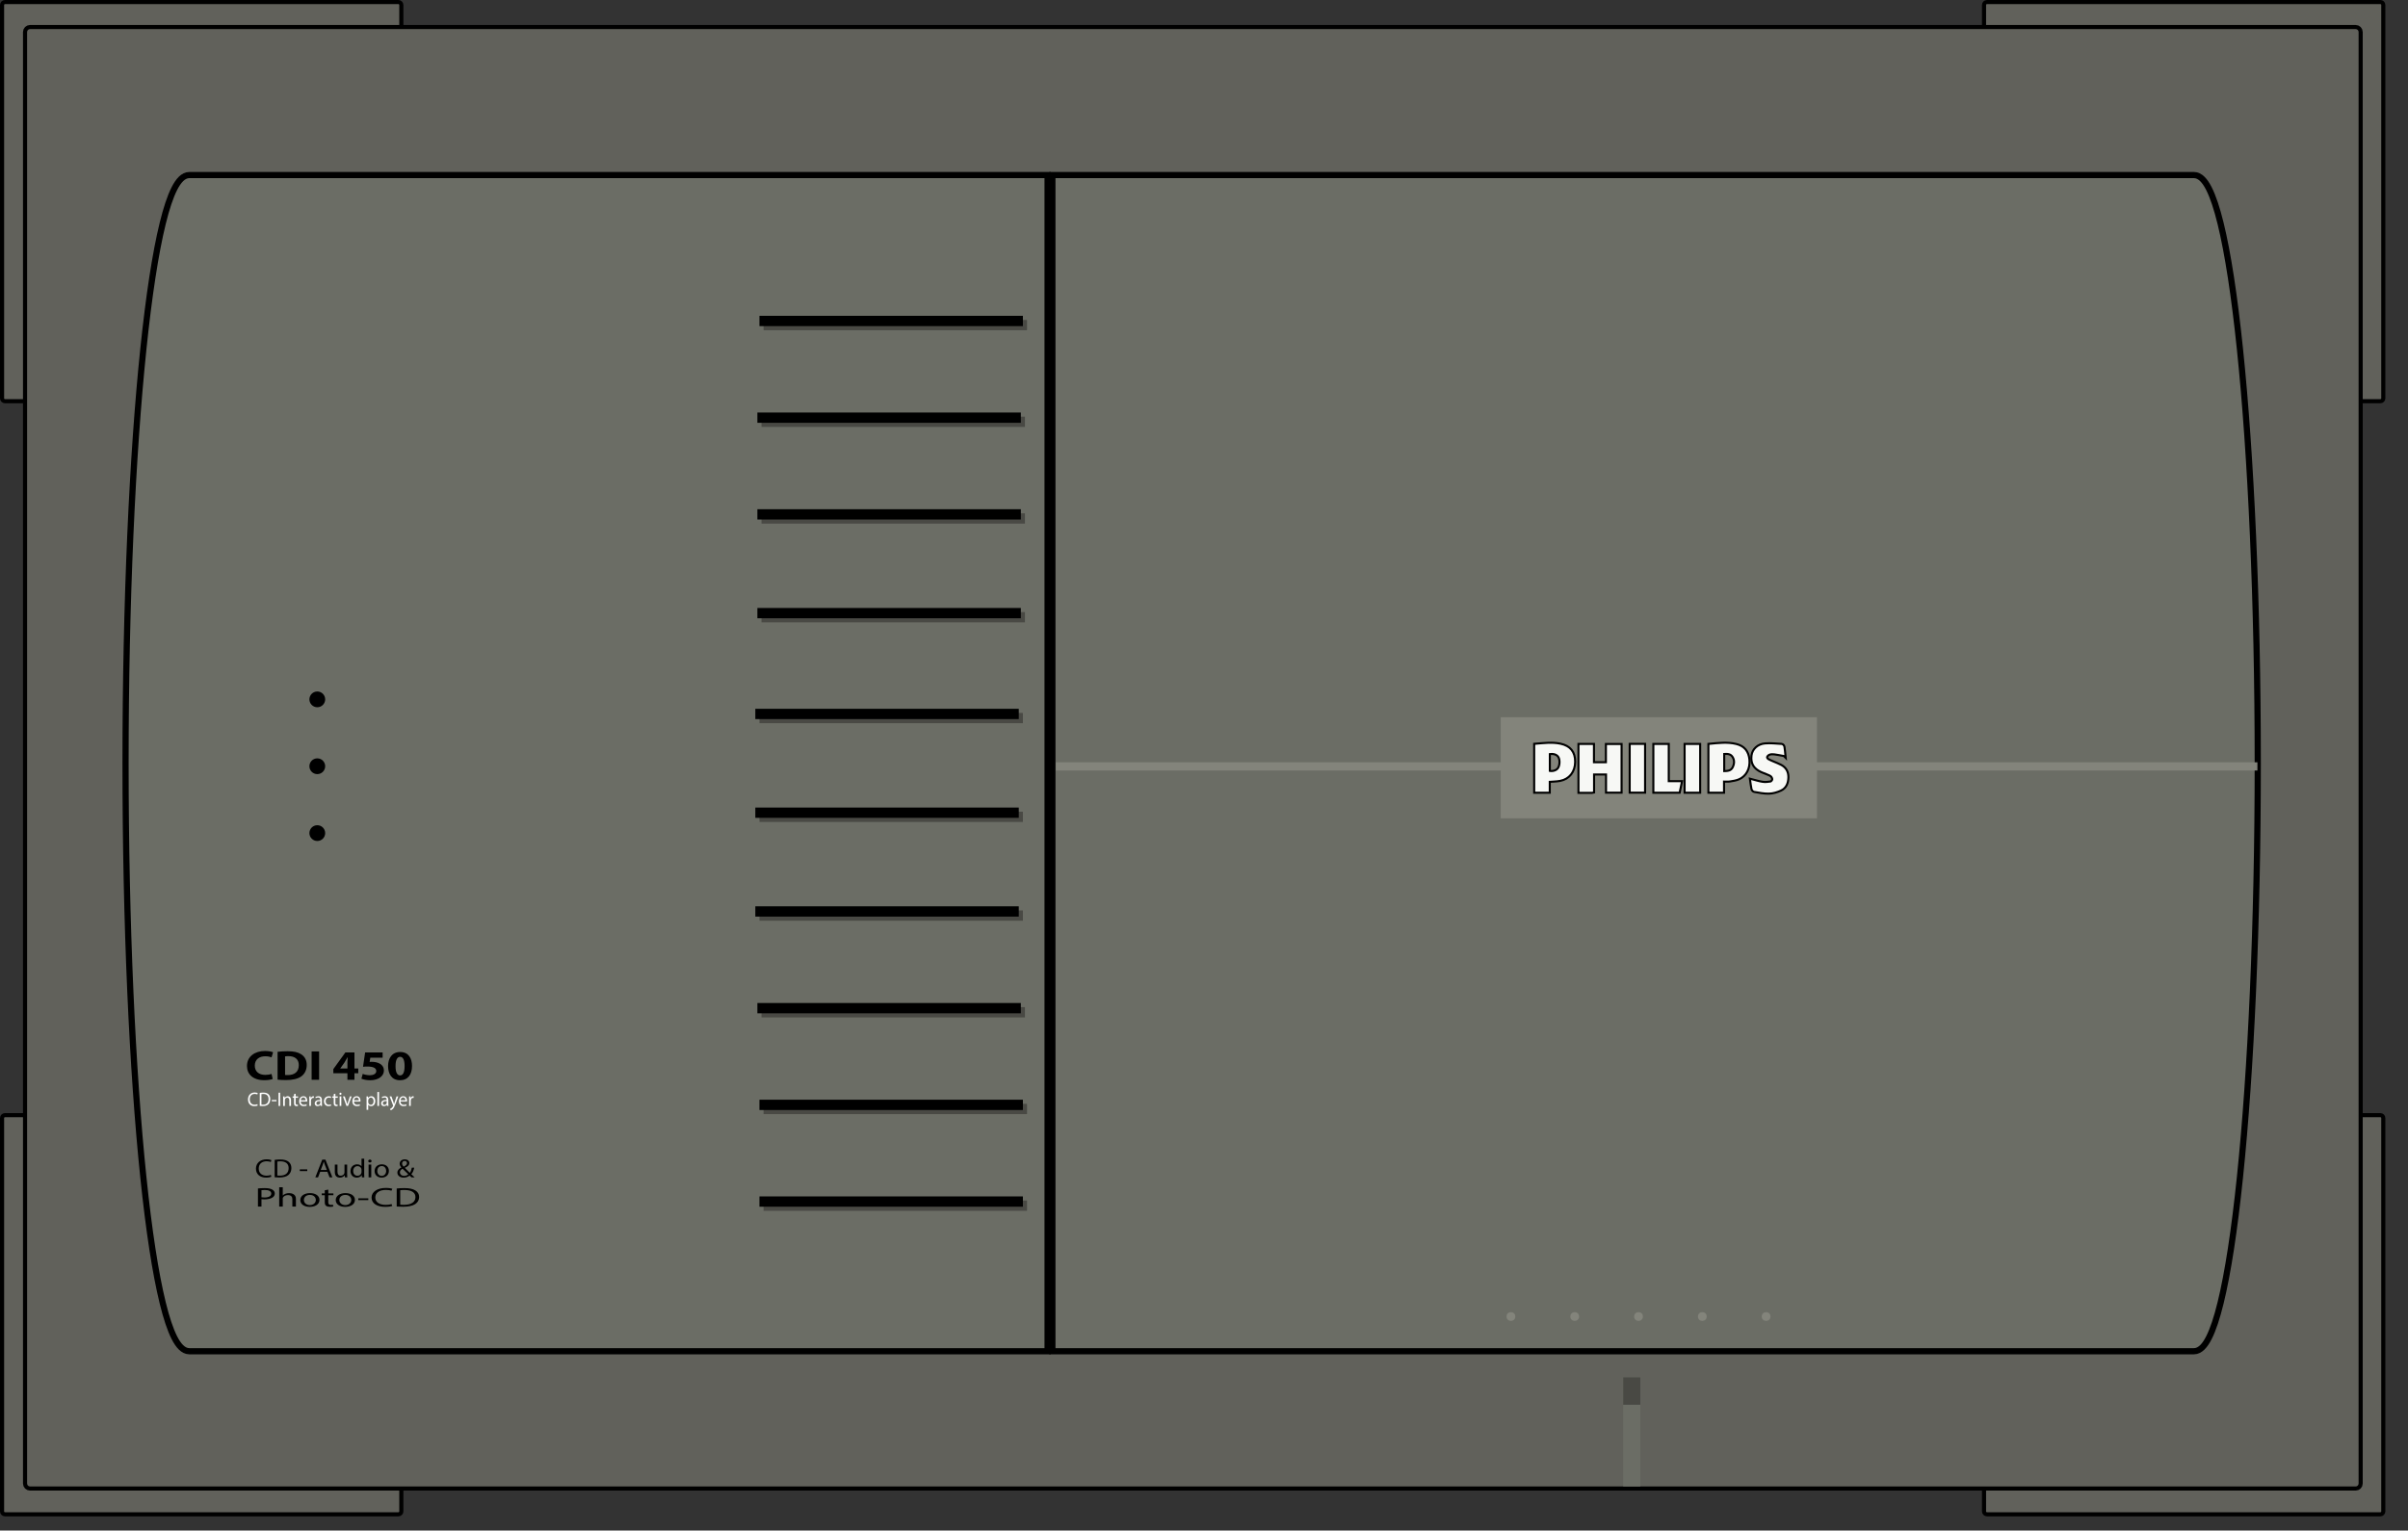 <?xml version="1.0" encoding="UTF-8" standalone="no"?>
<svg
   enable-background="new 0 0 1258.437 856.457"
   height="743.892"
   viewBox="0 0 1170 743.892"
   width="1170"
   version="1.1"
   id="svg128"
   sodipodi:docname="cdi.svg"
   inkscape:version="1.4.2 (f4327f4, 2025-05-13)"
   xmlns:inkscape="http://www.inkscape.org/namespaces/inkscape"
   xmlns:sodipodi="http://sodipodi.sourceforge.net/DTD/sodipodi-0.dtd"
   xmlns="http://www.w3.org/2000/svg"
   xmlns:svg="http://www.w3.org/2000/svg">
  <rect x="0" y="0" width="1170" height="743.892" fill="#333333" stroke="none"/>
  <defs
     id="defs128" />
  <sodipodi:namedview
     id="namedview128"
     pagecolor="#ffffff"
     bordercolor="#000000"
     borderopacity="0.25"
     inkscape:showpageshadow="2"
     inkscape:pageopacity="0.0"
     inkscape:pagecheckerboard="0"
     inkscape:deskcolor="#d1d1d1"
     inkscape:zoom="0.50759832"
     inkscape:cx="423.56326"
     inkscape:cy="460.0094"
     inkscape:window-width="1920"
     inkscape:window-height="1009"
     inkscape:window-x="-8"
     inkscape:window-y="-8"
     inkscape:window-maximized="1"
     inkscape:current-layer="svg128" />
  <g
     transform="translate(-42.378,-62.638)"
     id="g95">
    <path
       d="m 1200.378,797.221 c 0,0.782 -0.635,1.417 -1.417,1.417 h -191.166 c -0.782,0 -1.417,-0.635 -1.417,-1.417 V 606.055 c 0,-0.782 0.635,-1.417 1.417,-1.417 h 191.166 c 0.782,0 1.417,0.635 1.417,1.417 z"
       fill="#61615b"
       stroke="#000000"
       stroke-miterlimit="10"
       stroke-width="2"
       id="path1" />
    <path
       d="m 1200.378,256.221 c 0,0.782 -0.635,1.417 -1.417,1.417 h -191.166 c -0.782,0 -1.417,-0.635 -1.417,-1.417 V 65.055 c 0,-0.782 0.635,-1.417 1.417,-1.417 h 191.166 c 0.782,0 1.417,0.635 1.417,1.417 z"
       fill="#61615b"
       stroke="#000000"
       stroke-miterlimit="10"
       stroke-width="2"
       id="path2" />
    <path
       d="m 237.378,797.221 c 0,0.782 -0.635,1.417 -1.417,1.417 H 44.795 c -0.782,0 -1.417,-0.635 -1.417,-1.417 V 606.055 c 0,-0.782 0.635,-1.417 1.417,-1.417 h 191.166 c 0.782,0 1.417,0.635 1.417,1.417 z"
       fill="#61615b"
       stroke="#000000"
       stroke-miterlimit="10"
       stroke-width="2"
       id="path3" />
    <path
       d="m 237.378,256.221 c 0,0.782 -0.635,1.417 -1.417,1.417 H 44.795 c -0.782,0 -1.417,-0.635 -1.417,-1.417 V 65.055 c 0,-0.782 0.635,-1.417 1.417,-1.417 h 191.166 c 0.782,0 1.417,0.635 1.417,1.417 z"
       fill="#61615b"
       stroke="#000000"
       stroke-miterlimit="10"
       stroke-width="2"
       id="path4" />
    <path
       d="m 1188.378,783.694 c 0,0.781 -0.635,1.416 -1.417,1.416 H 56.963 c -0.783,0 -1.417,-0.635 -1.417,-1.416 V 78.195 c 0,-0.783 0.635,-1.417 1.417,-1.417 h 1129.999 c 0.782,0 1.417,0.635 1.417,1.417 v 705.499 z"
       fill="#61615b"
       stroke="#000000"
       stroke-miterlimit="10"
       stroke-width="4"
       id="path5" />
    <path
       d="m 1188.378,783.694 c 0,0.781 -0.635,1.416 -1.417,1.416 H 56.963 c -0.783,0 -1.417,-0.635 -1.417,-1.416 V 78.195 c 0,-0.783 0.635,-1.417 1.417,-1.417 h 1129.999 c 0.782,0 1.417,0.635 1.417,1.417 v 705.499 z"
       fill="#61615b"
       id="path6" />
    <path
       d="M 134.378,149.221 H 1108.378 V 717.888 H 134.378 Z"
       id="path7" />
    <path
       d="m 104.878,433.555 c 0,157.032 13.208,284.333 29.5,284.333 H 549.877 V 149.221 H 134.378 c -16.292,0 -29.5,127.3 -29.5,284.334 z"
       fill="#6b6d65"
       stroke="#000000"
       stroke-miterlimit="10"
       stroke-width="6"
       id="path8" />
    <path
       d="M 1108.378,149.221 H 555.211 v 568.667 h 553.167 c 16.293,0 29.5,-127.301 29.5,-284.333 0,-157.034 -13.207,-284.334 -29.5,-284.334 z"
       fill="#6b6d65"
       stroke="#000000"
       stroke-miterlimit="10"
       stroke-width="6"
       id="path9" />
    <path
       d="m 104.878,433.555 c 0,157.032 13.208,284.333 29.5,284.333 H 549.877 V 149.221 H 134.378 c -16.292,0 -29.5,127.3 -29.5,284.334 z"
       fill="#6b6d65"
       id="path10" />
    <path
       d="M 1108.378,149.221 H 555.211 v 568.667 h 553.167 c 16.293,0 29.5,-127.301 29.5,-284.333 0,-157.034 -13.207,-284.334 -29.5,-284.334 z"
       fill="#6b6d65"
       id="path11" />
    <circle
       cx="196.545"
       cy="402.555"
       r="3.833"
       id="circle11" />
    <circle
       cx="196.545"
       cy="435.055"
       r="3.833"
       id="circle12" />
    <circle
       cx="196.545"
       cy="467.555"
       r="3.833"
       id="circle13" />
    <path
       d="m 413.378,646.138 h 128 v 5 h -128 z"
       fill="#494944"
       id="path13" />
    <path
       d="m 413.378,599.138 h 128 v 5 h -128 z"
       fill="#494944"
       id="path14" />
    <path
       d="m 412.378,552.138 h 128 v 5 h -128 z"
       fill="#494944"
       id="path15" />
    <path
       d="m 411.378,505.138 h 128 v 5 h -128 z"
       fill="#494944"
       id="path16" />
    <path
       d="m 411.378,457.138 h 128 v 5 h -128 z"
       fill="#494944"
       id="path17" />
    <path
       d="m 411.378,409.138 h 128 v 5 h -128 z"
       fill="#494944"
       id="path18" />
    <path
       d="m 412.378,360.138 h 128 v 5 h -128 z"
       fill="#494944"
       id="path19" />
    <path
       d="m 412.378,312.138 h 128 v 5 h -128 z"
       fill="#494944"
       id="path20" />
    <path
       d="m 412.378,265.138 h 128 v 5 h -128 z"
       fill="#494944"
       id="path21" />
    <path
       d="m 413.378,218.138 h 128 v 5 h -128 z"
       fill="#494944"
       id="path22" />
    <path
       d="m 411.378,644.138 h 128 v 5 h -128 z"
       id="path23" />
    <path
       d="m 411.378,597.138 h 128 v 5 h -128 z"
       id="path24" />
    <path
       d="m 410.378,550.138 h 128 v 5 h -128 z"
       id="path25" />
    <path
       d="m 409.378,503.138 h 128 v 5 h -128 z"
       id="path26" />
    <path
       d="m 409.378,455.138 h 128 v 5 h -128 z"
       id="path27" />
    <path
       d="m 409.378,407.138 h 128 v 5 h -128 z"
       id="path28" />
    <path
       d="m 410.378,358.138 h 128 v 5 h -128 z"
       id="path29" />
    <path
       d="m 410.378,310.138 h 128 v 5 h -128 z"
       id="path30" />
    <path
       d="m 410.378,263.138 h 128 v 5 h -128 z"
       id="path31" />
    <path
       d="m 411.378,216.138 h 128 v 5 h -128 z"
       id="path32" />
    <path
       d="m 925.212,437.138 h 213.999 v -4 H 925.212 V 411.221 H 771.545 v 21.917 H 555.378 v 4 h 216.167 v 23.25 h 153.667 z"
       fill="#83847b"
       id="path33" />
    <circle
       cx="776.503"
       cy="702.513"
       fill="#83847b"
       r="2.125"
       id="circle33" />
    <circle
       cx="807.503"
       cy="702.513"
       fill="#83847b"
       r="2.125"
       id="circle34" />
    <circle
       cx="838.503"
       cy="702.513"
       fill="#83847b"
       r="2.125"
       id="circle35" />
    <circle
       cx="869.503"
       cy="702.513"
       fill="#83847b"
       r="2.125"
       id="circle36" />
    <circle
       cx="900.503"
       cy="702.513"
       fill="#83847b"
       r="2.125"
       id="circle37" />
    <path
       d="m 831.045,732.055 h 8.334 v 53.056 h -8.334 z"
       fill="#6b6d65"
       id="path37" />
    <path
       d="m 831.045,732.055 h 8.334 v 13.345 h -8.334 z"
       fill="#494944"
       id="path38" />
    <path
       d="m 816.408,447.397 c -0.273,0.052 -0.426,0.104 -0.577,0.104 -1.967,0.006 -3.933,0.004 -6.009,0.004 0,-7.618 0,-15.171 0,-22.797 h 6.532 v 8.909 h 6.802 c 0,-2.943 0,-5.864 0,-8.881 h 6.62 v 22.675 c -2.162,0 -4.301,0 -6.563,0 0,-2.936 0,-5.849 0,-8.838 -2.308,0 -4.49,0 -6.805,0 z"
       style="clip-rule:evenodd;fill:#f7f8f5;fill-rule:evenodd;stroke:#000000;stroke-width:2;stroke-miterlimit:10"
       id="path39" />
    <path
       d="m 879.555,442.001 v 5.419 c -2.241,0 -4.382,0 -6.594,0 0,-7.568 0,-15.098 0,-22.765 4.318,-0.397 8.625,-0.989 12.914,0.07 3.743,0.924 5.663,3.295 6.021,7.177 0.374,4.074 -1.378,7.583 -4.741,9.039 -1.341,0.58 -2.845,0.807 -4.298,1.029 -1.016,0.156 -2.071,0.031 -3.302,0.031 z m 0.084,-4.07 c 2.063,-0.055 4.029,-0.053 5.063,-2.135 0.916,-1.843 1.039,-3.852 -0.146,-5.607 -1.186,-1.756 -3.042,-1.709 -4.917,-1.554 z"
       style="clip-rule:evenodd;fill:#f7f8f5;fill-rule:evenodd;stroke:#000000;stroke-width:2;stroke-miterlimit:10"
       id="path40" />
    <path
       d="m 788.308,424.627 c 4.098,-0.315 8.131,-0.9 12.17,-0.041 4.565,0.971 6.775,3.72 6.743,8.337 -0.03,4.584 -2.631,7.96 -6.936,8.772 -1.719,0.324 -3.495,0.314 -5.404,0.471 v 5.251 c -2.259,0 -4.364,0 -6.573,0 0,-7.522 0,-15.078 0,-22.79 z m 6.61,13.085 c 1.802,0.498 3.872,-0.127 4.819,-1.435 1.029,-1.422 1.175,-4.345 0.291,-5.861 -0.873,-1.495 -2.803,-2.146 -5.11,-1.682 z"
       style="clip-rule:evenodd;fill:#f7f8f5;fill-rule:evenodd;stroke:#000000;stroke-width:2;stroke-miterlimit:10"
       id="path41" />
    <path
       d="m 909.368,429.636 c -1.689,-0.307 -3.218,-0.646 -4.763,-0.839 -0.822,-0.103 -1.72,-0.111 -2.496,0.135 -0.598,0.189 -1.287,0.736 -1.528,1.31 -0.354,0.84 0.283,1.515 0.994,1.906 0.741,0.406 1.535,0.711 2.309,1.051 1.253,0.553 2.553,1.012 3.756,1.664 2.093,1.137 3.204,2.952 3.188,5.484 -0.017,2.688 -0.905,4.979 -3.302,6.082 -1.758,0.81 -3.748,1.393 -5.652,1.448 -2.369,0.071 -4.763,-0.469 -7.132,-0.846 -0.348,-0.057 -0.796,-0.633 -0.882,-1.04 -0.29,-1.378 -0.437,-2.789 -0.643,-4.224 1.878,0.477 3.663,1.076 5.494,1.348 1.319,0.193 2.721,0.081 4.042,-0.161 0.494,-0.09 1.16,-0.896 1.211,-1.433 0.059,-0.609 -0.333,-1.463 -0.799,-1.882 -0.61,-0.553 -1.475,-0.81 -2.25,-1.147 -0.85,-0.37 -1.736,-0.65 -2.58,-1.034 -3.505,-1.591 -4.891,-3.973 -4.44,-7.568 0.353,-2.824 2.724,-5.156 6.12,-5.435 2.653,-0.218 5.351,0.085 8.022,0.243 0.316,0.02 0.804,0.554 0.867,0.917 0.234,1.308 0.318,2.646 0.464,4.021 z"
       style="clip-rule:evenodd;fill:#f7f8f5;fill-rule:evenodd;stroke:#000000;stroke-width:2;stroke-miterlimit:10"
       id="path42" />
    <path
       d="m 852.696,442.816 h 6.352 c -0.338,1.618 -0.641,3.073 -0.961,4.607 -3.946,0 -7.863,0 -11.879,0 0,-7.533 0,-15.085 0,-22.711 h 6.488 z"
       style="clip-rule:evenodd;fill:#f7f8f5;fill-rule:evenodd;stroke:#000000;stroke-width:2;stroke-miterlimit:10"
       id="path43" />
    <path
       d="m 861.391,424.708 h 6.564 v 22.724 c -2.21,0 -4.353,0 -6.564,0 0,-7.595 0,-15.121 0,-22.724 z"
       style="clip-rule:evenodd;fill:#f7f8f5;fill-rule:evenodd;stroke:#000000;stroke-width:2;stroke-miterlimit:10"
       id="path44" />
    <path
       d="m 834.713,424.694 h 6.483 v 22.709 c -2.109,0 -4.249,0 -6.483,0 0,-7.54 0,-15.094 0,-22.709 z"
       style="clip-rule:evenodd;fill:#f7f8f5;fill-rule:evenodd;stroke:#000000;stroke-width:2;stroke-miterlimit:10"
       id="path45" />
    <path
       clip-rule="evenodd"
       d="m 816.408,447.397 c -0.273,0.052 -0.426,0.104 -0.577,0.104 -1.967,0.006 -3.933,0.004 -6.009,0.004 0,-7.618 0,-15.171 0,-22.797 h 6.532 v 8.909 h 6.802 c 0,-2.943 0,-5.864 0,-8.881 h 6.62 v 22.675 c -2.162,0 -4.301,0 -6.563,0 0,-2.936 0,-5.849 0,-8.838 -2.308,0 -4.49,0 -6.805,0 z"
       fill="#f7f8f5"
       fill-rule="evenodd"
       id="path46" />
    <path
       clip-rule="evenodd"
       d="m 879.555,442.001 v 5.419 c -2.241,0 -4.382,0 -6.594,0 0,-7.568 0,-15.098 0,-22.765 4.318,-0.397 8.625,-0.989 12.914,0.07 3.743,0.924 5.663,3.295 6.021,7.177 0.374,4.074 -1.378,7.583 -4.741,9.039 -1.341,0.58 -2.845,0.807 -4.298,1.029 -1.016,0.156 -2.071,0.031 -3.302,0.031 z m 0.084,-4.07 c 2.063,-0.055 4.029,-0.053 5.063,-2.135 0.916,-1.843 1.039,-3.852 -0.146,-5.607 -1.186,-1.756 -3.042,-1.709 -4.917,-1.554 z"
       fill="#f7f8f5"
       fill-rule="evenodd"
       id="path47" />
    <path
       clip-rule="evenodd"
       d="m 788.308,424.627 c 4.098,-0.315 8.131,-0.9 12.17,-0.041 4.565,0.971 6.775,3.72 6.743,8.337 -0.03,4.584 -2.631,7.96 -6.936,8.772 -1.719,0.324 -3.495,0.314 -5.404,0.471 v 5.251 c -2.259,0 -4.364,0 -6.573,0 0,-7.522 0,-15.078 0,-22.79 z m 6.61,13.085 c 1.802,0.498 3.872,-0.127 4.819,-1.435 1.029,-1.422 1.175,-4.345 0.291,-5.861 -0.873,-1.495 -2.803,-2.146 -5.11,-1.682 z"
       fill="#f7f8f5"
       fill-rule="evenodd"
       id="path48" />
    <path
       clip-rule="evenodd"
       d="m 909.368,429.636 c -1.689,-0.307 -3.218,-0.646 -4.763,-0.839 -0.822,-0.103 -1.72,-0.111 -2.496,0.135 -0.598,0.189 -1.287,0.736 -1.528,1.31 -0.354,0.84 0.283,1.515 0.994,1.906 0.741,0.406 1.535,0.711 2.309,1.051 1.253,0.553 2.553,1.012 3.756,1.664 2.093,1.137 3.204,2.952 3.188,5.484 -0.017,2.688 -0.905,4.979 -3.302,6.082 -1.758,0.81 -3.748,1.393 -5.652,1.448 -2.369,0.071 -4.763,-0.469 -7.132,-0.846 -0.348,-0.057 -0.796,-0.633 -0.882,-1.04 -0.29,-1.378 -0.437,-2.789 -0.643,-4.224 1.878,0.477 3.663,1.076 5.494,1.348 1.319,0.193 2.721,0.081 4.042,-0.161 0.494,-0.09 1.16,-0.896 1.211,-1.433 0.059,-0.609 -0.333,-1.463 -0.799,-1.882 -0.61,-0.553 -1.475,-0.81 -2.25,-1.147 -0.85,-0.37 -1.736,-0.65 -2.58,-1.034 -3.505,-1.591 -4.891,-3.973 -4.44,-7.568 0.353,-2.824 2.724,-5.156 6.12,-5.435 2.653,-0.218 5.351,0.085 8.022,0.243 0.316,0.02 0.804,0.554 0.867,0.917 0.234,1.308 0.318,2.646 0.464,4.021 z"
       fill="#f7f8f5"
       fill-rule="evenodd"
       id="path49" />
    <path
       clip-rule="evenodd"
       d="m 852.696,442.816 h 6.352 c -0.338,1.618 -0.641,3.073 -0.961,4.607 -3.946,0 -7.863,0 -11.879,0 0,-7.533 0,-15.085 0,-22.711 h 6.488 z"
       fill="#f7f8f5"
       fill-rule="evenodd"
       id="path50" />
    <path
       clip-rule="evenodd"
       d="m 861.391,424.708 h 6.564 v 22.724 c -2.21,0 -4.353,0 -6.564,0 0,-7.595 0,-15.121 0,-22.724 z"
       fill="#f7f8f5"
       fill-rule="evenodd"
       id="path51" />
    <path
       clip-rule="evenodd"
       d="m 834.713,424.694 h 6.483 v 22.709 c -2.109,0 -4.249,0 -6.483,0 0,-7.54 0,-15.094 0,-22.709 z"
       fill="#f7f8f5"
       fill-rule="evenodd"
       id="path52" />
    <path
       d="m 174.872,587.059 c -0.665,0.286 -2.162,0.593 -4.11,0.593 -5.536,0 -8.387,-2.962 -8.387,-6.885 0,-4.699 3.896,-7.314 8.743,-7.314 1.877,0 3.303,0.326 3.944,0.612 l -0.736,2.473 c -0.736,-0.266 -1.758,-0.511 -3.041,-0.511 -2.875,0 -5.108,1.491 -5.108,4.556 0,2.759 1.9,4.495 5.132,4.495 1.093,0 2.304,-0.204 3.017,-0.449 z"
       id="path53" />
    <path
       d="m 177.25,573.86 c 1.331,-0.184 3.065,-0.286 4.895,-0.286 3.041,0 5.013,0.47 6.557,1.471 1.663,1.063 2.708,2.759 2.708,5.19 0,2.635 -1.116,4.454 -2.661,5.577 -1.687,1.206 -4.253,1.777 -7.389,1.777 -1.877,0 -3.208,-0.102 -4.11,-0.204 z m 3.636,11.238 c 0.309,0.062 0.808,0.062 1.259,0.062 3.278,0.021 5.417,-1.532 5.417,-4.822 0.024,-2.86 -1.924,-4.372 -5.037,-4.372 -0.808,0 -1.331,0.062 -1.639,0.122 z"
       id="path54" />
    <path
       d="m 197.425,573.677 v 13.771 h -3.635 v -13.771 z"
       id="path55" />
    <path
       d="m 211.183,587.447 v -3.167 h -6.842 v -2.022 l 5.845,-8.091 h 4.419 v 7.784 h 1.853 v 2.329 h -1.853 v 3.167 z m 0,-5.496 v -2.942 c 0,-0.797 0.047,-1.614 0.119,-2.472 h -0.095 c -0.499,0.857 -0.903,1.634 -1.426,2.472 l -2.067,2.901 v 0.041 z"
       id="path56" />
    <path
       d="m 228.292,576.721 h -5.987 l -0.333,2.043 c 0.333,-0.041 0.618,-0.041 0.998,-0.041 1.473,0 2.97,0.286 4.063,0.961 1.164,0.674 1.876,1.777 1.876,3.33 0,2.472 -2.471,4.658 -6.628,4.658 -1.877,0 -3.445,-0.367 -4.3,-0.756 l 0.641,-2.329 c 0.689,0.286 2.091,0.653 3.493,0.653 1.497,0 3.088,-0.612 3.088,-2.022 0,-1.369 -1.259,-2.206 -4.348,-2.206 -0.855,0 -1.449,0.04 -2.091,0.122 l 1.021,-6.967 h 8.505 v 2.554 z"
       id="path57" />
    <path
       d="m 242.573,580.746 c 0,4.106 -1.925,6.926 -5.869,6.926 -3.991,0 -5.749,-3.085 -5.773,-6.845 0,-3.841 1.901,-6.885 5.892,-6.885 4.135,0 5.75,3.167 5.75,6.804 z m -8.007,0.081 c -0.023,3.045 0.832,4.495 2.233,4.495 1.401,0 2.162,-1.512 2.162,-4.536 0,-2.941 -0.737,-4.494 -2.186,-4.494 -1.329,0 -2.232,1.45 -2.209,4.535 z"
       id="path58" />
    <g
       fill="#ffffff"
       id="g78">
      <path
         d="m 167.594,599.958 c -0.295,0.152 -0.886,0.306 -1.644,0.306 -1.754,0 -3.074,-1.146 -3.074,-3.258 0,-2.015 1.32,-3.381 3.25,-3.381 0.775,0 1.265,0.172 1.477,0.286 l -0.194,0.679 c -0.305,-0.153 -0.739,-0.268 -1.256,-0.268 -1.458,0 -2.428,0.965 -2.428,2.655 0,1.576 0.877,2.589 2.391,2.589 0.489,0 0.988,-0.105 1.311,-0.268 z"
         id="path59" />
      <path
         d="m 168.597,593.815 c 0.489,-0.076 1.071,-0.133 1.708,-0.133 1.154,0 1.975,0.276 2.52,0.802 0.554,0.525 0.877,1.271 0.877,2.312 0,1.051 -0.314,1.91 -0.896,2.503 -0.582,0.602 -1.542,0.927 -2.751,0.927 -0.572,0 -1.052,-0.029 -1.458,-0.077 z m 0.803,5.694 c 0.203,0.038 0.499,0.048 0.812,0.048 1.717,0 2.65,-0.993 2.65,-2.731 0.009,-1.52 -0.822,-2.484 -2.521,-2.484 -0.416,0 -0.729,0.039 -0.941,0.086 z"
         id="path60" />
      <path
         d="m 176.727,597.273 v 0.621 h -2.28 v -0.621 z"
         id="path61" />
      <path
         d="m 178.507,593.729 v 6.438 h -0.803 v -6.438 z"
         id="path62" />
      <path
         d="m 179.973,596.796 c 0,-0.478 -0.009,-0.869 -0.037,-1.251 h 0.72 l 0.046,0.764 h 0.019 c 0.221,-0.439 0.738,-0.869 1.477,-0.869 0.618,0 1.579,0.383 1.579,1.968 v 2.761 h -0.813 v -2.665 c 0,-0.745 -0.268,-1.366 -1.034,-1.366 -0.535,0 -0.951,0.392 -1.089,0.86 -0.037,0.104 -0.055,0.248 -0.055,0.392 v 2.779 h -0.813 z"
         id="path63" />
      <path
         d="m 186.036,594.217 v 1.328 h 1.163 v 0.64 h -1.163 v 2.493 c 0,0.573 0.157,0.898 0.609,0.898 0.212,0 0.369,-0.029 0.471,-0.058 l 0.037,0.63 c -0.157,0.067 -0.406,0.115 -0.72,0.115 -0.378,0 -0.683,-0.124 -0.877,-0.354 -0.231,-0.248 -0.314,-0.659 -0.314,-1.204 v -2.521 h -0.692 v -0.64 h 0.692 v -1.108 z"
         id="path64" />
      <path
         d="m 188.508,598.009 c 0.018,1.137 0.72,1.605 1.532,1.605 0.582,0 0.933,-0.105 1.237,-0.239 l 0.139,0.602 c -0.286,0.134 -0.775,0.287 -1.486,0.287 -1.375,0 -2.197,-0.937 -2.197,-2.331 0,-1.394 0.794,-2.493 2.096,-2.493 1.458,0 1.846,1.328 1.846,2.178 0,0.172 -0.018,0.306 -0.027,0.392 h -3.14 z m 2.382,-0.602 c 0.009,-0.535 -0.212,-1.365 -1.126,-1.365 -0.822,0 -1.182,0.783 -1.247,1.365 z"
         id="path65" />
      <path
         d="m 192.678,596.987 c 0,-0.545 -0.009,-1.013 -0.037,-1.442 h 0.71 l 0.028,0.907 h 0.037 c 0.203,-0.621 0.692,-1.013 1.237,-1.013 0.092,0 0.157,0.01 0.231,0.029 v 0.792 c -0.083,-0.019 -0.167,-0.028 -0.277,-0.028 -0.573,0 -0.979,0.449 -1.089,1.079 -0.019,0.115 -0.037,0.249 -0.037,0.392 v 2.465 h -0.803 z"
         id="path66" />
      <path
         d="m 198.124,600.168 -0.064,-0.583 h -0.028 c -0.25,0.363 -0.729,0.688 -1.366,0.688 -0.905,0 -1.366,-0.659 -1.366,-1.328 0,-1.117 0.96,-1.729 2.686,-1.72 v -0.095 c 0,-0.383 -0.102,-1.07 -1.015,-1.07 -0.416,0 -0.85,0.134 -1.163,0.344 l -0.185,-0.554 c 0.37,-0.248 0.905,-0.411 1.468,-0.411 1.366,0 1.698,0.965 1.698,1.892 v 1.729 c 0,0.401 0.019,0.793 0.074,1.108 z m -0.121,-2.359 c -0.886,-0.02 -1.893,0.144 -1.893,1.041 0,0.545 0.351,0.803 0.767,0.803 0.582,0 0.951,-0.382 1.08,-0.773 0.027,-0.087 0.046,-0.182 0.046,-0.268 z"
         id="path67" />
      <path
         d="m 203.282,599.996 c -0.212,0.114 -0.683,0.268 -1.283,0.268 -1.348,0 -2.225,-0.946 -2.225,-2.359 0,-1.424 0.942,-2.455 2.4,-2.455 0.48,0 0.905,0.124 1.126,0.239 l -0.185,0.649 c -0.194,-0.115 -0.499,-0.22 -0.942,-0.22 -1.025,0 -1.579,0.783 -1.579,1.748 0,1.069 0.665,1.729 1.551,1.729 0.462,0 0.767,-0.124 0.997,-0.229 z"
         id="path68" />
      <path
         d="m 205.329,594.217 v 1.328 h 1.163 v 0.64 h -1.163 v 2.493 c 0,0.573 0.157,0.898 0.609,0.898 0.212,0 0.369,-0.029 0.471,-0.058 l 0.037,0.63 c -0.157,0.067 -0.406,0.115 -0.72,0.115 -0.378,0 -0.683,-0.124 -0.877,-0.354 -0.231,-0.248 -0.314,-0.659 -0.314,-1.204 v -2.521 h -0.692 v -0.64 h 0.692 v -1.108 z"
         id="path69" />
      <path
         d="m 208.309,594.246 c 0.009,0.286 -0.194,0.516 -0.517,0.516 -0.286,0 -0.489,-0.229 -0.489,-0.516 0,-0.297 0.212,-0.525 0.508,-0.525 0.304,0 0.498,0.228 0.498,0.525 z m -0.905,5.922 v -4.623 h 0.813 v 4.623 z"
         id="path70" />
      <path
         d="m 209.877,595.545 0.877,2.598 c 0.148,0.421 0.268,0.803 0.36,1.185 h 0.028 c 0.102,-0.382 0.231,-0.764 0.378,-1.185 l 0.868,-2.598 h 0.85 l -1.754,4.623 h -0.775 l -1.699,-4.623 z"
         id="path71" />
      <path
         d="m 214.362,598.009 c 0.018,1.137 0.72,1.605 1.532,1.605 0.582,0 0.933,-0.105 1.237,-0.239 l 0.139,0.602 c -0.286,0.134 -0.775,0.287 -1.486,0.287 -1.375,0 -2.197,-0.937 -2.197,-2.331 0,-1.394 0.794,-2.493 2.096,-2.493 1.458,0 1.846,1.328 1.846,2.178 0,0.172 -0.018,0.306 -0.027,0.392 h -3.14 z m 2.381,-0.602 c 0.009,-0.535 -0.212,-1.365 -1.126,-1.365 -0.822,0 -1.182,0.783 -1.247,1.365 z"
         id="path72" />
      <path
         d="m 220.488,597.054 c 0,-0.592 -0.019,-1.069 -0.037,-1.509 h 0.729 l 0.037,0.793 h 0.019 c 0.332,-0.563 0.858,-0.898 1.587,-0.898 1.08,0 1.893,0.946 1.893,2.35 0,1.662 -0.979,2.484 -2.031,2.484 -0.591,0 -1.108,-0.268 -1.375,-0.727 h -0.019 v 2.513 h -0.803 z m 0.803,1.232 c 0,0.124 0.019,0.239 0.037,0.344 0.147,0.583 0.637,0.984 1.218,0.984 0.859,0 1.357,-0.727 1.357,-1.786 0,-0.927 -0.471,-1.72 -1.329,-1.72 -0.554,0 -1.071,0.411 -1.228,1.041 -0.027,0.105 -0.055,0.229 -0.055,0.344 z"
         id="path73" />
      <path
         d="m 225.738,593.386 h 0.813 v 6.782 h -0.813 z"
         id="path74" />
      <path
         d="m 230.389,600.168 -0.064,-0.583 h -0.028 c -0.25,0.363 -0.729,0.688 -1.366,0.688 -0.905,0 -1.366,-0.659 -1.366,-1.328 0,-1.117 0.96,-1.729 2.686,-1.72 v -0.095 c 0,-0.383 -0.102,-1.07 -1.015,-1.07 -0.416,0 -0.85,0.134 -1.163,0.344 l -0.185,-0.554 c 0.37,-0.248 0.905,-0.411 1.468,-0.411 1.366,0 1.698,0.965 1.698,1.892 v 1.729 c 0,0.401 0.019,0.793 0.074,1.108 z m -0.12,-2.359 c -0.886,-0.02 -1.893,0.144 -1.893,1.041 0,0.545 0.351,0.803 0.767,0.803 0.582,0 0.951,-0.382 1.08,-0.773 0.027,-0.087 0.046,-0.182 0.046,-0.268 z"
         id="path75" />
      <path
         d="m 232.584,595.545 0.979,2.731 c 0.102,0.306 0.212,0.669 0.286,0.946 h 0.019 c 0.083,-0.277 0.175,-0.631 0.286,-0.965 l 0.886,-2.713 h 0.858 l -1.218,3.295 c -0.582,1.586 -0.979,2.397 -1.533,2.895 -0.397,0.363 -0.794,0.507 -0.997,0.545 l -0.203,-0.707 c 0.203,-0.067 0.471,-0.201 0.71,-0.411 0.222,-0.182 0.499,-0.506 0.683,-0.936 0.037,-0.086 0.065,-0.153 0.065,-0.201 0,-0.048 -0.019,-0.114 -0.056,-0.22 l -1.652,-4.26 h 0.887 z"
         id="path76" />
      <path
         d="m 236.995,598.009 c 0.018,1.137 0.72,1.605 1.532,1.605 0.582,0 0.933,-0.105 1.237,-0.239 l 0.139,0.602 c -0.286,0.134 -0.775,0.287 -1.486,0.287 -1.375,0 -2.197,-0.937 -2.197,-2.331 0,-1.394 0.794,-2.493 2.096,-2.493 1.458,0 1.846,1.328 1.846,2.178 0,0.172 -0.018,0.306 -0.027,0.392 h -3.14 z m 2.381,-0.602 c 0.009,-0.535 -0.212,-1.365 -1.126,-1.365 -0.822,0 -1.182,0.783 -1.247,1.365 z"
         id="path77" />
      <path
         d="m 241.165,596.987 c 0,-0.545 -0.009,-1.013 -0.037,-1.442 h 0.71 l 0.028,0.907 h 0.037 c 0.203,-0.621 0.692,-1.013 1.237,-1.013 0.092,0 0.157,0.01 0.231,0.029 v 0.792 c -0.083,-0.019 -0.167,-0.028 -0.277,-0.028 -0.573,0 -0.979,0.449 -1.089,1.079 -0.019,0.115 -0.037,0.249 -0.037,0.392 v 2.465 h -0.803 z"
         id="path78" />
    </g>
    <path
       d="m 174.241,634.583 c -0.47,0.205 -1.409,0.409 -2.613,0.409 -2.789,0 -4.888,-1.533 -4.888,-4.355 0,-2.694 2.099,-4.521 5.167,-4.521 1.233,0 2.011,0.23 2.349,0.384 l -0.308,0.906 c -0.484,-0.204 -1.174,-0.357 -1.997,-0.357 -2.319,0 -3.86,1.29 -3.86,3.551 0,2.107 1.395,3.461 3.802,3.461 0.778,0 1.571,-0.141 2.084,-0.357 z"
       id="path79" />
    <path
       d="m 175.839,626.371 c 0.778,-0.103 1.703,-0.179 2.715,-0.179 1.835,0 3.142,0.37 4.007,1.073 0.881,0.702 1.395,1.698 1.395,3.09 0,1.405 -0.499,2.555 -1.424,3.347 -0.925,0.805 -2.451,1.238 -4.374,1.238 -0.91,0 -1.674,-0.038 -2.319,-0.102 z m 1.277,7.612 c 0.323,0.051 0.793,0.063 1.292,0.063 2.73,0 4.213,-1.328 4.213,-3.652 0.015,-2.031 -1.307,-3.321 -4.007,-3.321 -0.661,0 -1.16,0.052 -1.498,0.115 z"
       id="path80" />
    <path
       d="m 191.676,630.994 v 0.83 h -3.625 v -0.83 z"
       id="path81" />
    <path
       d="m 197.943,632.156 -1.028,2.708 h -1.321 l 3.361,-8.608 h 1.541 l 3.376,8.608 h -1.365 l -1.057,-2.708 z m 3.244,-0.868 -0.969,-2.478 c -0.22,-0.562 -0.367,-1.073 -0.514,-1.571 h -0.029 c -0.147,0.511 -0.308,1.035 -0.499,1.559 l -0.969,2.49 z"
       id="path82" />
    <path
       d="m 211.05,633.179 c 0,0.639 0.015,1.2 0.059,1.686 h -1.145 l -0.073,-1.009 h -0.029 c -0.338,0.498 -1.086,1.149 -2.349,1.149 -1.116,0 -2.452,-0.536 -2.452,-2.708 v -3.614 h 1.292 v 3.423 c 0,1.175 0.411,1.967 1.585,1.967 0.866,0 1.468,-0.523 1.703,-1.021 0.073,-0.166 0.117,-0.37 0.117,-0.575 v -3.793 h 1.292 z"
       id="path83" />
    <path
       d="m 219.328,625.797 v 7.471 c 0,0.55 0.015,1.175 0.059,1.597 h -1.16 l -0.059,-1.073 h -0.029 c -0.396,0.69 -1.263,1.214 -2.422,1.214 -1.717,0 -3.039,-1.265 -3.039,-3.142 -0.015,-2.057 1.454,-3.321 3.186,-3.321 1.086,0 1.82,0.447 2.143,0.945 h 0.029 v -3.69 h 1.292 z m -1.292,5.402 c 0,-0.141 -0.015,-0.332 -0.059,-0.473 -0.191,-0.716 -0.896,-1.303 -1.864,-1.303 -1.336,0 -2.128,1.021 -2.128,2.388 0,1.252 0.705,2.286 2.099,2.286 0.866,0 1.659,-0.498 1.894,-1.341 0.044,-0.153 0.059,-0.307 0.059,-0.485 v -1.072 z"
       id="path84" />
    <path
       d="m 222.908,626.946 c 0.015,0.383 -0.309,0.689 -0.822,0.689 -0.455,0 -0.778,-0.307 -0.778,-0.689 0,-0.396 0.337,-0.703 0.807,-0.703 0.485,0 0.793,0.307 0.793,0.703 z m -1.438,7.918 v -6.182 h 1.292 v 6.182 z"
       id="path85" />
    <path
       d="m 231.333,631.723 c 0,2.286 -1.82,3.282 -3.538,3.282 -1.923,0 -3.406,-1.227 -3.406,-3.181 0,-2.068 1.556,-3.282 3.523,-3.282 2.041,0 3.421,1.29 3.421,3.181 z m -5.637,0.063 c 0,1.354 0.896,2.376 2.158,2.376 1.233,0 2.158,-1.009 2.158,-2.401 0,-1.047 -0.602,-2.376 -2.128,-2.376 -1.527,0 -2.188,1.226 -2.188,2.401 z"
       id="path86" />
    <path
       d="m 242.311,634.864 c -0.279,-0.242 -0.543,-0.485 -0.925,-0.843 -0.851,0.689 -1.806,0.983 -2.892,0.983 -1.923,0 -3.039,-1.124 -3.039,-2.414 0,-1.175 0.807,-1.979 1.938,-2.516 v -0.039 c -0.514,-0.562 -0.822,-1.188 -0.822,-1.801 0,-1.047 0.866,-2.12 2.51,-2.12 1.233,0 2.188,0.716 2.188,1.827 0,0.906 -0.602,1.622 -2.173,2.299 v 0.038 c 0.837,0.843 1.776,1.788 2.408,2.401 0.455,-0.601 0.763,-1.431 0.954,-2.517 h 1.174 c -0.264,1.354 -0.69,2.427 -1.424,3.181 0.528,0.485 1.042,0.971 1.629,1.52 h -1.526 z m -1.556,-1.481 c -0.587,-0.562 -1.688,-1.609 -2.789,-2.708 -0.529,0.294 -1.277,0.844 -1.277,1.75 0,0.983 0.837,1.737 2.026,1.737 0.851,0 1.571,-0.332 2.04,-0.779 z m -3.009,-5.249 c 0,0.613 0.323,1.085 0.749,1.545 0.998,-0.498 1.644,-0.958 1.644,-1.686 0,-0.523 -0.338,-1.111 -1.145,-1.111 -0.823,0 -1.248,0.588 -1.248,1.252 z"
       id="path87" />
    <path
       d="m 167.709,640.271 c 0.828,-0.093 1.913,-0.172 3.292,-0.172 1.695,0 2.938,0.265 3.726,0.74 0.729,0.424 1.163,1.072 1.163,1.865 0,0.808 -0.355,1.442 -1.025,1.905 -0.907,0.648 -2.386,0.979 -4.062,0.979 -0.512,0 -0.985,-0.014 -1.38,-0.08 v 3.572 h -1.715 v -8.809 z m 1.716,4.299 c 0.375,0.065 0.848,0.092 1.419,0.092 2.07,0 3.332,-0.675 3.332,-1.904 0,-1.178 -1.242,-1.747 -3.135,-1.747 -0.749,0 -1.321,0.04 -1.617,0.093 v 3.466 z"
       id="path88" />
    <path
       d="m 178.037,639.688 h 1.735 v 3.995 h 0.04 c 0.276,-0.331 0.71,-0.622 1.242,-0.82 0.513,-0.198 1.124,-0.331 1.774,-0.331 1.281,0 3.332,0.529 3.332,2.738 v 3.811 h -1.735 v -3.678 c 0,-1.032 -0.572,-1.905 -2.208,-1.905 -1.124,0 -2.011,0.529 -2.326,1.164 -0.099,0.159 -0.119,0.331 -0.119,0.556 v 3.863 h -1.735 z"
       id="path89" />
    <path
       d="m 197.609,645.826 c 0,2.368 -2.445,3.4 -4.751,3.4 -2.583,0 -4.574,-1.27 -4.574,-3.294 0,-2.144 2.09,-3.4 4.731,-3.4 2.741,0 4.594,1.337 4.594,3.294 z m -7.57,0.067 c 0,1.402 1.203,2.461 2.898,2.461 1.656,0 2.898,-1.045 2.898,-2.487 0,-1.085 -0.808,-2.461 -2.859,-2.461 -2.05,-10e-4 -2.937,1.27 -2.937,2.487 z"
       id="path90" />
    <path
       d="m 201.883,640.839 v 1.839 h 2.484 v 0.887 h -2.484 v 3.453 c 0,0.794 0.335,1.243 1.301,1.243 0.453,0 0.789,-0.04 1.005,-0.079 l 0.079,0.873 c -0.335,0.093 -0.867,0.158 -1.538,0.158 -0.808,0 -1.458,-0.172 -1.873,-0.489 -0.493,-0.344 -0.67,-0.912 -0.67,-1.667 v -3.492 h -1.479 v -0.887 h 1.479 v -1.534 z"
       id="path91" />
    <path
       d="m 214.833,645.826 c 0,2.368 -2.445,3.4 -4.751,3.4 -2.583,0 -4.574,-1.27 -4.574,-3.294 0,-2.144 2.09,-3.4 4.731,-3.4 2.741,0 4.594,1.337 4.594,3.294 z m -7.57,0.067 c 0,1.402 1.202,2.461 2.898,2.461 1.656,0 2.898,-1.045 2.898,-2.487 0,-1.085 -0.809,-2.461 -2.858,-2.461 -2.051,-10e-4 -2.938,1.27 -2.938,2.487 z"
       id="path92" />
    <path
       d="m 221.335,645.072 v 0.86 h -4.87 v -0.86 z"
       id="path93" />
    <path
       d="m 232.983,648.79 c -0.631,0.212 -1.893,0.423 -3.509,0.423 -3.746,0 -6.564,-1.587 -6.564,-4.511 0,-2.791 2.819,-4.684 6.939,-4.684 1.656,0 2.701,0.238 3.154,0.397 l -0.414,0.939 c -0.651,-0.212 -1.577,-0.371 -2.681,-0.371 -3.115,0 -5.185,1.337 -5.185,3.678 0,2.184 1.873,3.586 5.106,3.586 1.045,0 2.109,-0.146 2.799,-0.371 z"
       id="path94" />
    <path
       d="m 235.128,640.283 c 1.044,-0.105 2.287,-0.185 3.647,-0.185 2.464,0 4.219,0.384 5.382,1.111 1.183,0.728 1.873,1.759 1.873,3.201 0,1.455 -0.67,2.646 -1.913,3.466 -1.242,0.834 -3.292,1.283 -5.875,1.283 -1.222,0 -2.248,-0.039 -3.115,-0.105 v -8.771 z m 1.715,7.885 c 0.434,0.053 1.064,0.066 1.735,0.066 3.667,0 5.658,-1.376 5.658,-3.783 0.02,-2.104 -1.755,-3.44 -5.382,-3.44 -0.887,0 -1.557,0.054 -2.011,0.119 z"
       id="path95" />
  </g>
</svg>
